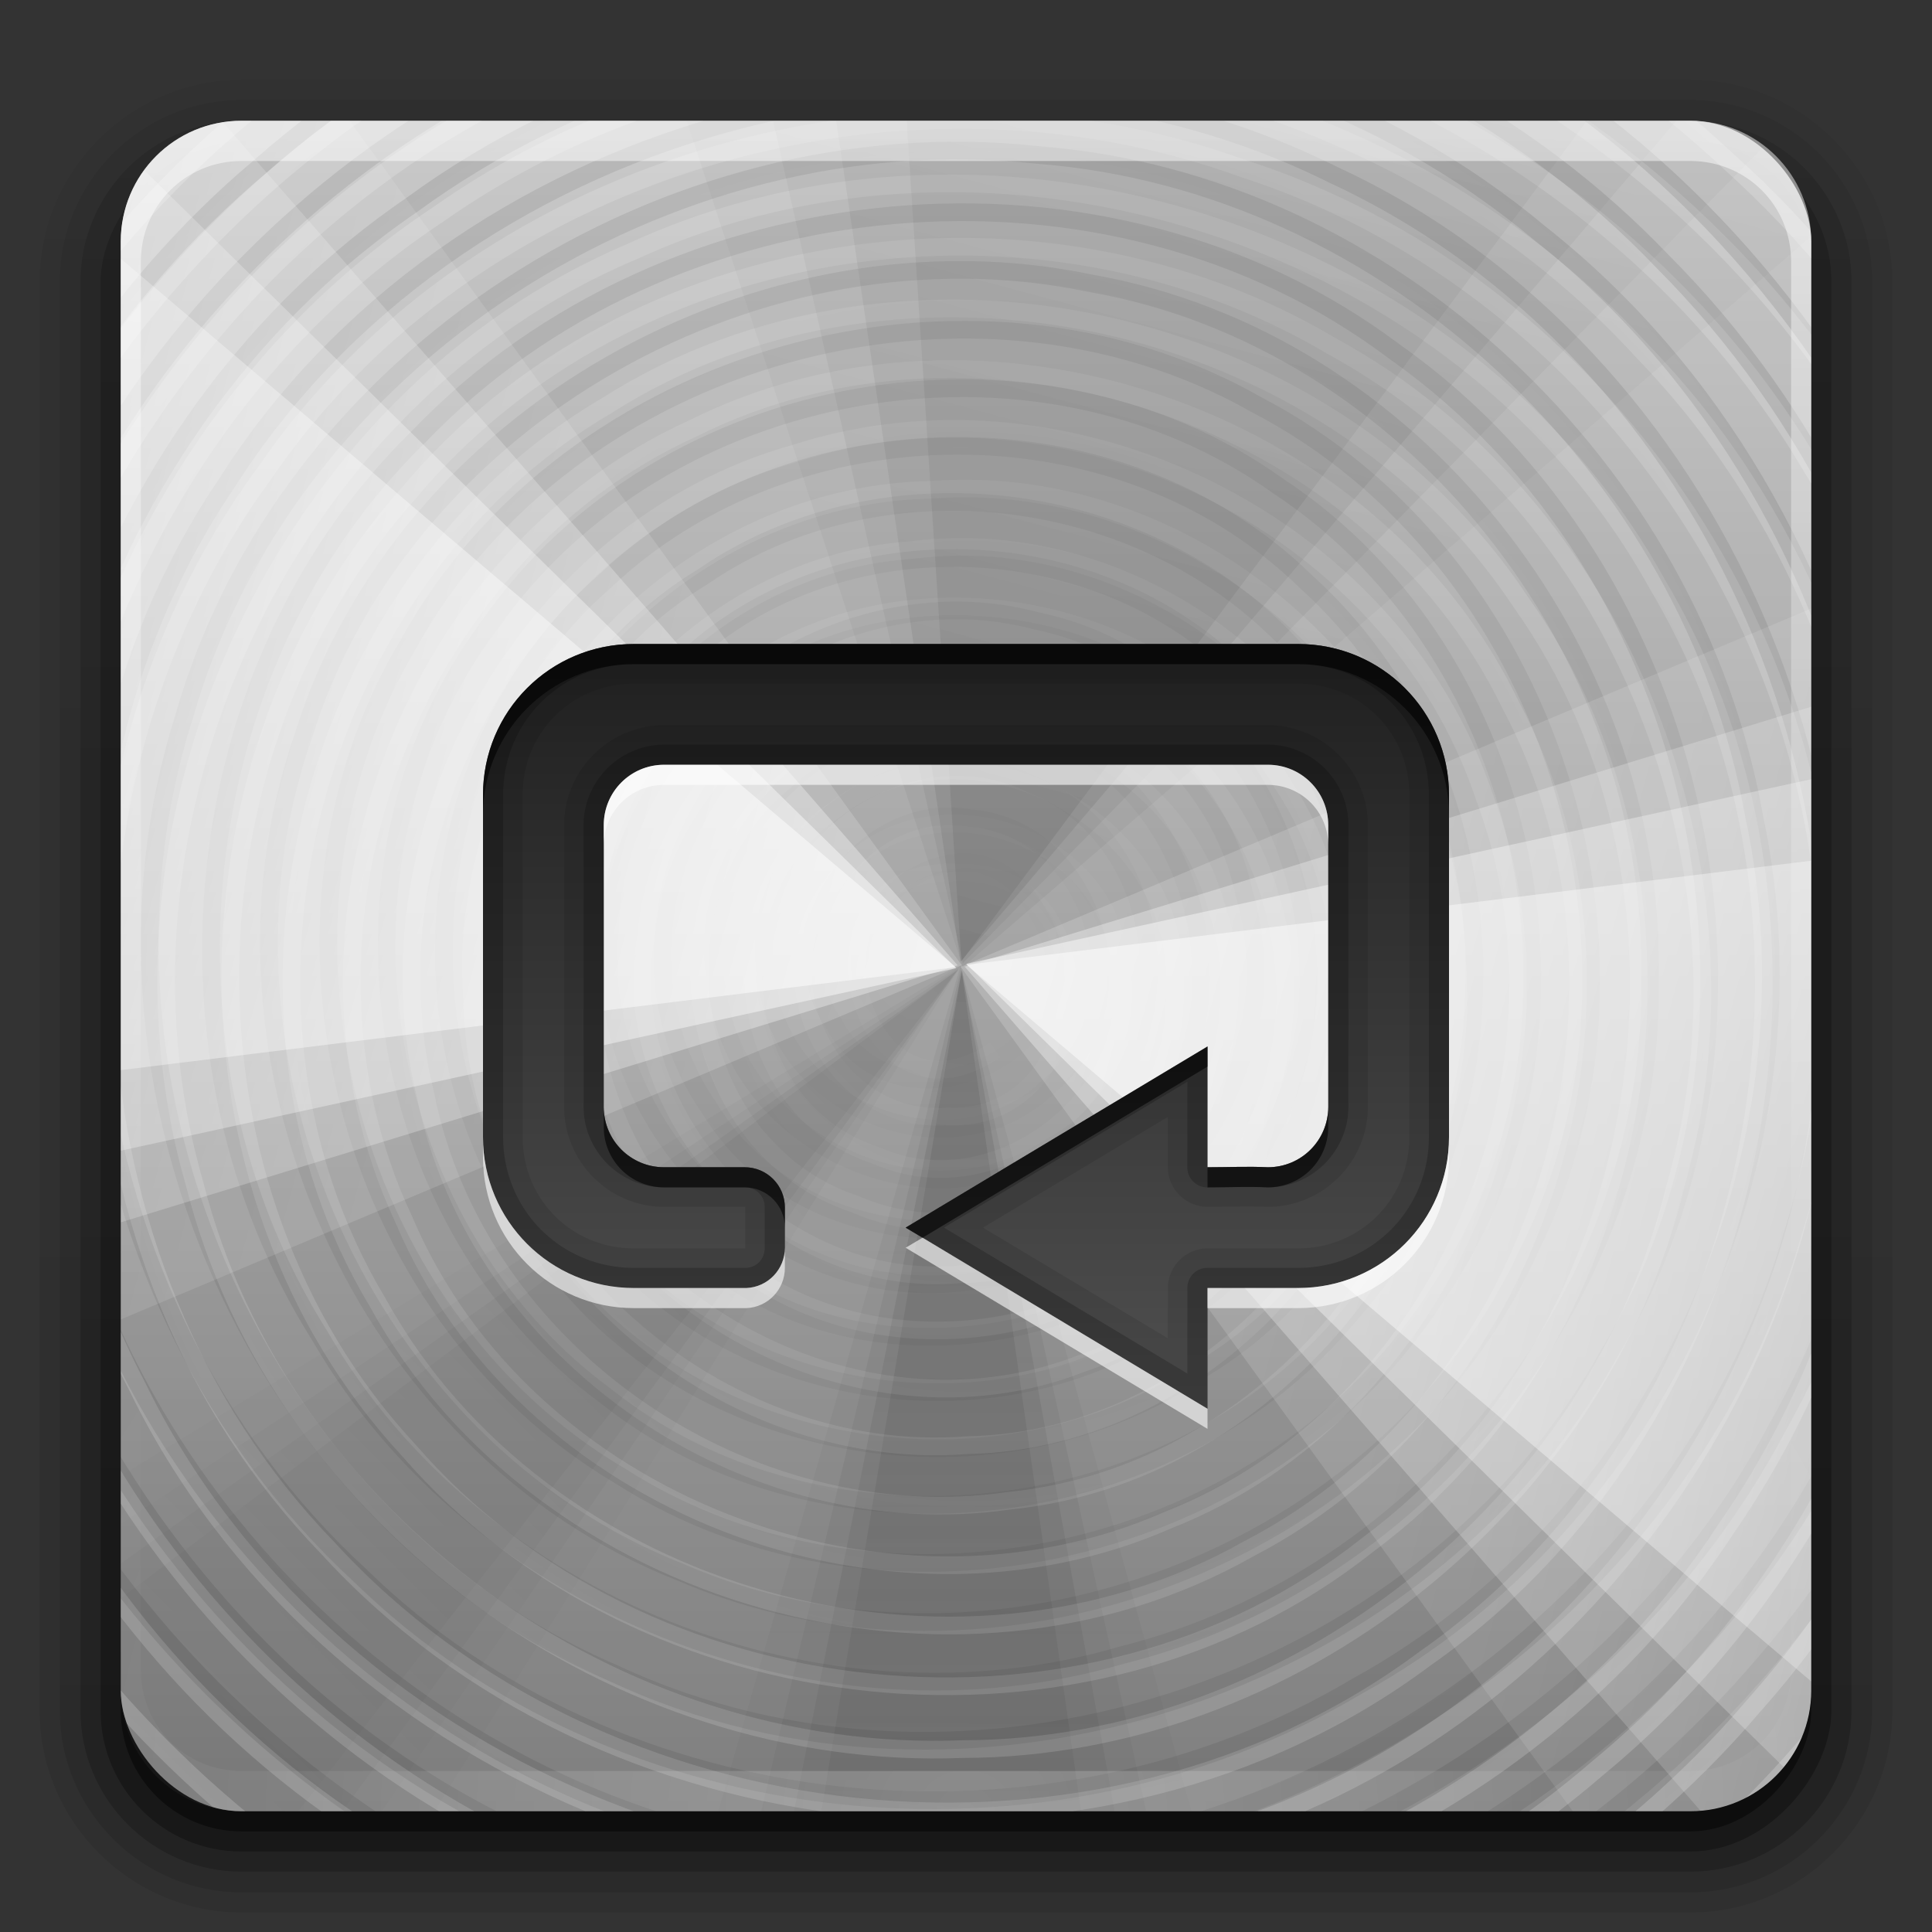 <svg xmlns="http://www.w3.org/2000/svg" xmlns:svg="http://www.w3.org/2000/svg" xmlns:xlink="http://www.w3.org/1999/xlink" id="svg2408" width="96" height="96" version="1.0"><rect width="100%" height="100%" fill="#333333" stroke="none"/><defs id="defs2410"><linearGradient id="linearGradient4281"><stop id="stop4283" offset="0" stop-color="#1e1e1e" stop-opacity="1"/><stop id="stop4285" offset="1" stop-color="#505050" stop-opacity="1"/></linearGradient><linearGradient id="ButtonShadow" x1="45.448" x2="45.448" y1="92.54" y2="7.017" gradientTransform="scale(1.006,0.994)" gradientUnits="userSpaceOnUse"><stop id="stop3750" offset="0" stop-color="#000" stop-opacity="1"/><stop id="stop3752" offset="1" stop-color="#000" stop-opacity=".588"/></linearGradient><linearGradient id="linearGradient3737"><stop id="stop3739" offset="0" stop-color="#fff" stop-opacity="1"/><stop id="stop3741" offset="1" stop-color="#fff" stop-opacity="0"/></linearGradient><linearGradient id="linearGradient3700"><stop id="stop3702" offset="0" stop-color="#2276c5" stop-opacity="1"/><stop id="stop3704" offset="1" stop-color="#68baf4" stop-opacity="1"/></linearGradient><filter id="filter3174"><feGaussianBlur id="feGaussianBlur3176" stdDeviation="1.71"/></filter><linearGradient id="linearGradient3188" x1="36.357" x2="36.357" y1="6" y2="63.893" gradientUnits="userSpaceOnUse" xlink:href="#linearGradient3737"/><filter id="filter3794" width="1.384" height="1.384" x="-.192" y="-.192"><feGaussianBlur id="feGaussianBlur3796" stdDeviation="5.28"/></filter><linearGradient id="linearGradient3613" x1="48" x2="48" y1="20.221" y2="138.661" gradientUnits="userSpaceOnUse" xlink:href="#linearGradient3737"/><radialGradient id="radialGradient3619" cx="48" cy="90.172" r="42" fx="48" fy="90.172" gradientTransform="matrix(1.157,0,0,0.996,-7.551,0.197)" gradientUnits="userSpaceOnUse" xlink:href="#linearGradient3737"/><clipPath id="clipPath3613" clipPathUnits="userSpaceOnUse"><rect id="rect3615" width="84" height="84" x="6" y="6" fill="#fff" fill-opacity="1" fill-rule="nonzero" stroke="none" rx="6" ry="6"/></clipPath><linearGradient id="linearGradient3617" x1="48" x2="48" y1="90" y2="5.988" gradientUnits="userSpaceOnUse" xlink:href="#linearGradient4081"/><linearGradient id="ButtonShadow-0" x1="45.448" x2="45.448" y1="92.54" y2="7.017" gradientTransform="matrix(1.006,0,0,0.994,100,0)" gradientUnits="userSpaceOnUse"><stop id="stop3750-8" offset="0" stop-color="#000" stop-opacity="1"/><stop id="stop3752-5" offset="1" stop-color="#000" stop-opacity=".588"/></linearGradient><linearGradient id="linearGradient3780" x1="32.251" x2="32.251" y1="6.132" y2="90.239" gradientTransform="matrix(1.024,0,0,1.012,-1.143,-98.071)" gradientUnits="userSpaceOnUse" xlink:href="#ButtonShadow-0"/><linearGradient id="linearGradient3772" x1="32.251" x2="32.251" y1="6.132" y2="90.239" gradientTransform="matrix(1.024,0,0,1.012,-1.143,-98.071)" gradientUnits="userSpaceOnUse" xlink:href="#ButtonShadow-0"/><linearGradient id="linearGradient3725" x1="32.251" x2="32.251" y1="6.132" y2="90.239" gradientTransform="matrix(1.024,0,0,1.012,-1.143,-98.071)" gradientUnits="userSpaceOnUse" xlink:href="#ButtonShadow-0"/><linearGradient id="linearGradient3721" x1="32.251" x2="32.251" y1="6.132" y2="90.239" gradientTransform="translate(0,-97)" gradientUnits="userSpaceOnUse" xlink:href="#ButtonShadow-0"/><linearGradient id="linearGradient3026" x1="32.251" x2="32.251" y1="6.132" y2="90.239" gradientTransform="matrix(1.024,0,0,1.012,-1.143,-98.071)" gradientUnits="userSpaceOnUse" xlink:href="#ButtonShadow-0"/><linearGradient id="linearGradient3722" x1="55" x2="55" y1="72" y2="23.99" gradientUnits="userSpaceOnUse" xlink:href="#linearGradient4081"/><linearGradient id="linearGradient4081"><stop id="stop4083" offset="0" stop-color="#8c8c8c" stop-opacity="1"/><stop id="stop4085" offset="1" stop-color="#dcdcdc" stop-opacity="1"/></linearGradient><clipPath id="clipPath4194" clipPathUnits="userSpaceOnUse"><rect id="rect4196" width="84" height="84" x="6" y="6" fill="#f0f" fill-opacity="1" fill-rule="nonzero" stroke="none" rx="6" ry="6"/></clipPath><linearGradient id="linearGradient3038" x1="56.692" x2="56.692" y1="66.53" y2="26.511" gradientTransform="translate(0,-80)" gradientUnits="userSpaceOnUse" xlink:href="#linearGradient4081-7"/><linearGradient id="linearGradient4081-7"><stop id="stop4083-9" offset="0" stop-color="#aaa" stop-opacity="1"/><stop id="stop4085-2" offset="1" stop-color="#f0f0f0" stop-opacity="1"/></linearGradient><linearGradient id="linearGradient4287-4" x1="48" x2="48" y1="16" y2="80" gradientUnits="userSpaceOnUse" xlink:href="#linearGradient4281-6"/><linearGradient id="linearGradient4281-6"><stop id="stop4283-9" offset="0" stop-color="#1e1e1e" stop-opacity="1"/><stop id="stop4285-8" offset="1" stop-color="#505050" stop-opacity="1"/></linearGradient><linearGradient id="linearGradient4416" x1="48" x2="48" y1="16" y2="80" gradientTransform="translate(-90,0)" gradientUnits="userSpaceOnUse" xlink:href="#linearGradient4281-6"/><clipPath id="clipPath4194-1" clipPathUnits="userSpaceOnUse"><rect id="rect4196-1" width="84" height="84" x="6" y="6" fill="#f0f" fill-opacity="1" fill-rule="nonzero" stroke="none" rx="6" ry="6"/></clipPath><linearGradient id="linearGradient4077-0" x1="48.234" x2="126.139" y1="48.047" y2="66.233" gradientUnits="userSpaceOnUse" xlink:href="#linearGradient4071-3"/><linearGradient id="linearGradient4071-3"><stop id="stop4073-8" offset="0" stop-color="#000" stop-opacity="1"/><stop id="stop4075-4" offset="1" stop-color="#000" stop-opacity="0"/></linearGradient><linearGradient id="linearGradient4069-9" x1="48.055" x2="126.673" y1="48.032" y2="62.839" gradientUnits="userSpaceOnUse" xlink:href="#linearGradient4047-2"/><linearGradient id="linearGradient4047-2"><stop id="stop4049-0" offset="0" stop-color="#000" stop-opacity="1"/><stop id="stop4051-5" offset="1" stop-color="#000" stop-opacity="0"/></linearGradient><linearGradient id="linearGradient4061-6" x1="47.997" x2="127.052" y1="48.029" y2="60.29" gradientUnits="userSpaceOnUse" xlink:href="#linearGradient4047-2"/><linearGradient id="linearGradient4053-2" x1="47.998" x2="127.416" y1="48.029" y2="57.665" gradientUnits="userSpaceOnUse" xlink:href="#linearGradient4047-2"/><linearGradient id="linearGradient4145-0" x1="48.234" x2="126.139" y1="48.047" y2="66.233" gradientUnits="userSpaceOnUse" xlink:href="#linearGradient4115-2"/><linearGradient id="linearGradient4115-2"><stop id="stop4117-3" offset="0" stop-color="#fff" stop-opacity="1"/><stop id="stop4119-6" offset="1" stop-color="#fff" stop-opacity="0"/></linearGradient><linearGradient id="linearGradient4137-7" x1="48.055" x2="126.673" y1="48.032" y2="62.839" gradientUnits="userSpaceOnUse" xlink:href="#linearGradient4115-2"/><linearGradient id="linearGradient4129-8" x1="47.997" x2="127.052" y1="48.029" y2="60.29" gradientUnits="userSpaceOnUse" xlink:href="#linearGradient4115-2"/><linearGradient id="linearGradient4121-6" x1="47.998" x2="127.416" y1="48.029" y2="57.665" gradientUnits="userSpaceOnUse" xlink:href="#linearGradient4115-2"/><linearGradient id="linearGradient4089-7" x1="48.234" x2="126.139" y1="48.047" y2="66.233" gradientUnits="userSpaceOnUse" xlink:href="#linearGradient4071-3"/><linearGradient id="linearGradient4091-0" x1="48.055" x2="126.673" y1="48.032" y2="62.839" gradientUnits="userSpaceOnUse" xlink:href="#linearGradient4047-2"/><linearGradient id="linearGradient4093-5" x1="47.997" x2="127.052" y1="48.029" y2="60.29" gradientUnits="userSpaceOnUse" xlink:href="#linearGradient4047-2"/><linearGradient id="linearGradient4095-8" x1="47.998" x2="127.416" y1="48.029" y2="57.665" gradientUnits="userSpaceOnUse" xlink:href="#linearGradient4047-2"/><linearGradient id="linearGradient4107-8" x1="48.234" x2="126.139" y1="48.047" y2="66.233" gradientUnits="userSpaceOnUse" xlink:href="#linearGradient4071-3"/><linearGradient id="linearGradient4109-3" x1="48.055" x2="126.673" y1="48.032" y2="62.839" gradientUnits="userSpaceOnUse" xlink:href="#linearGradient4047-2"/><linearGradient id="linearGradient4111-3" x1="47.997" x2="127.052" y1="48.029" y2="60.29" gradientUnits="userSpaceOnUse" xlink:href="#linearGradient4047-2"/><linearGradient id="linearGradient4113-5" x1="47.998" x2="127.416" y1="48.029" y2="57.665" gradientUnits="userSpaceOnUse" xlink:href="#linearGradient4047-2"/><linearGradient id="linearGradient4157-8" x1="48.234" x2="126.139" y1="48.047" y2="66.233" gradientUnits="userSpaceOnUse" xlink:href="#linearGradient4115-2"/><linearGradient id="linearGradient4159-8" x1="48.055" x2="126.673" y1="48.032" y2="62.839" gradientUnits="userSpaceOnUse" xlink:href="#linearGradient4115-2"/><linearGradient id="linearGradient4161-2" x1="47.997" x2="127.052" y1="48.029" y2="60.29" gradientUnits="userSpaceOnUse" xlink:href="#linearGradient4115-2"/><linearGradient id="linearGradient4163-3" x1="47.998" x2="127.416" y1="48.029" y2="57.665" gradientUnits="userSpaceOnUse" xlink:href="#linearGradient4115-2"/><radialGradient id="radialGradient3619-8" cx="48" cy="90.172" r="42" fx="48" fy="90.172" gradientTransform="matrix(1.157,0,0,0.996,-7.551,0.197)" gradientUnits="userSpaceOnUse" xlink:href="#linearGradient3737-6"/><linearGradient id="linearGradient3737-6"><stop id="stop3739-9" offset="0" stop-color="#fff" stop-opacity="1"/><stop id="stop3741-6" offset="1" stop-color="#fff" stop-opacity="0"/></linearGradient><linearGradient id="linearGradient3188-1" x1="36.357" x2="36.357" y1="6" y2="63.893" gradientUnits="userSpaceOnUse" xlink:href="#linearGradient3737-6"/><linearGradient id="linearGradient3047" x1="36.357" x2="36.357" y1="6" y2="63.893" gradientUnits="userSpaceOnUse" xlink:href="#linearGradient3737-6"/><radialGradient id="radialGradient3814" cx="48.41" cy="47.598" r="30.64" fx="48.41" fy="47.598" gradientTransform="matrix(1,0,0,0.985,-30,0.716)" gradientUnits="userSpaceOnUse" xlink:href="#linearGradient3796"/><linearGradient id="linearGradient3796"><stop id="stop3798" offset="0" stop-color="#fff" stop-opacity="0"/><stop id="stop3800" offset="1" stop-color="#fff" stop-opacity="1"/></linearGradient><radialGradient id="radialGradient3816" cx="48.265" cy="47.887" r="28.879" fx="48.265" fy="47.887" gradientTransform="matrix(1,0,0,1.014,-30,-0.661)" gradientUnits="userSpaceOnUse" xlink:href="#linearGradient3780-6"/><linearGradient id="linearGradient3780-6"><stop id="stop3782" offset="0" stop-color="#000" stop-opacity="0"/><stop id="stop3784" offset="1" stop-color="#000" stop-opacity="1"/></linearGradient><radialGradient id="radialGradient3147" cx="48.265" cy="47.887" r="28.879" fx="48.265" fy="47.887" gradientTransform="matrix(1,0,0,1.014,-30,-0.661)" gradientUnits="userSpaceOnUse" xlink:href="#linearGradient3780-6"/><radialGradient id="radialGradient3814-9" cx="48.41" cy="47.598" r="30.64" fx="48.41" fy="47.598" gradientTransform="matrix(1,0,0,0.985,-30,0.716)" gradientUnits="userSpaceOnUse" xlink:href="#linearGradient3796-9"/><linearGradient id="linearGradient3796-9"><stop id="stop3798-4" offset="0" stop-color="#fff" stop-opacity="0"/><stop id="stop3800-9" offset="1" stop-color="#fff" stop-opacity="1"/></linearGradient><radialGradient id="radialGradient3147-9" cx="48.265" cy="47.887" r="28.879" fx="48.265" fy="47.887" gradientTransform="matrix(1,0,0,1.014,-30,-0.661)" gradientUnits="userSpaceOnUse" xlink:href="#linearGradient3780-6-5"/><linearGradient id="linearGradient3780-6-5"><stop id="stop3782-4" offset="0" stop-color="#000" stop-opacity="0"/><stop id="stop3784-9" offset="1" stop-color="#000" stop-opacity="1"/></linearGradient><radialGradient id="radialGradient5008" cx="48.265" cy="47.887" r="28.879" fx="48.265" fy="47.887" gradientTransform="matrix(1,0,0,1.014,-30,-0.661)" gradientUnits="userSpaceOnUse" xlink:href="#linearGradient3780-6-5"/><linearGradient id="linearGradient3935" x1="38" x2="38" y1="28" y2="68" gradientTransform="translate(-90,0)" gradientUnits="userSpaceOnUse" xlink:href="#linearGradient4281-6"/><linearGradient id="linearGradient3941" x1="38" x2="38" y1="28" y2="68" gradientTransform="translate(0,1)" gradientUnits="userSpaceOnUse" xlink:href="#linearGradient4281-6"/><linearGradient id="linearGradient3943" x1="38" x2="38" y1="28" y2="68" gradientUnits="userSpaceOnUse" xlink:href="#linearGradient4281-6"/><linearGradient id="linearGradient3962" x1="38" x2="38" y1="28" y2="68" gradientTransform="translate(0,1)" gradientUnits="userSpaceOnUse" xlink:href="#linearGradient4281-6"/><linearGradient id="linearGradient3966" x1="38" x2="38" y1="28" y2="68" gradientUnits="userSpaceOnUse" xlink:href="#linearGradient4281-6"/><linearGradient id="linearGradient3158" x1="38" x2="38" y1="36" y2="68" gradientTransform="translate(4,-4)" gradientUnits="userSpaceOnUse" xlink:href="#linearGradient4281-6"/><linearGradient id="StandardGradient" x1="9.397" x2="9.397" y1="5.547" y2="19.983" gradientTransform="scale(1.109,0.901)" gradientUnits="userSpaceOnUse"><stop id="stop3389" offset="0" stop-color="#000" stop-opacity=".863"/><stop id="stop3391" offset="1" stop-color="#000" stop-opacity=".471"/></linearGradient><linearGradient id="linearGradient3018" x1="9.397" x2="9.397" y1="5.547" y2="19.983" gradientTransform="matrix(3.328,0,0,2.704,15,16)" gradientUnits="userSpaceOnUse" xlink:href="#StandardGradient"/><linearGradient id="linearGradient3189" x1="9.397" x2="9.397" y1="5.547" y2="19.983" gradientTransform="matrix(3.328,0,0,2.704,15,16)" gradientUnits="userSpaceOnUse" xlink:href="#StandardGradient"/><linearGradient id="linearGradient3960" x1="9.397" x2="9.397" y1="5.547" y2="19.983" gradientTransform="matrix(3.328,0,0,2.704,15,16)" gradientUnits="userSpaceOnUse" xlink:href="#linearGradient4281-6"/><linearGradient id="linearGradient3967" x1="9.397" x2="9.397" y1="5.547" y2="19.983" gradientTransform="matrix(3.328,0,0,2.704,15,17)" gradientUnits="userSpaceOnUse" xlink:href="#linearGradient4281-6"/><linearGradient id="linearGradient3969" x1="9.397" x2="9.397" y1="5.547" y2="19.983" gradientTransform="matrix(3.328,0,0,2.704,15,16)" gradientUnits="userSpaceOnUse" xlink:href="#linearGradient4281-6"/><linearGradient id="linearGradient3974" x1="9.397" x2="9.397" y1="5.547" y2="19.983" gradientTransform="matrix(3.328,0,0,2.704,15,17)" gradientUnits="userSpaceOnUse" xlink:href="#linearGradient4281-6"/><linearGradient id="linearGradient3978" x1="9.397" x2="9.397" y1="5.547" y2="19.983" gradientTransform="matrix(3.328,0,0,2.704,15,16)" gradientUnits="userSpaceOnUse" xlink:href="#linearGradient4281-6"/></defs><g id="layer2" display="none"><rect id="rect3745" width="86" height="85" x="5" y="7" fill="url(#ButtonShadow)" fill-opacity="1" fill-rule="nonzero" stroke="none" filter="url(#filter3174)" opacity=".9" rx="6" ry="6"/></g><g id="layer3"><path id="path3786" fill="url(#linearGradient3026)" fill-opacity="1" fill-rule="nonzero" stroke="none" d="m 12,-95.031 c -5.511,0 -10.031,4.52 -10.031,10.031 l 0,71 c 0,5.511 4.52,10.031 10.031,10.031 l 72,0 c 5.511,0 10.031,-4.52 10.031,-10.031 l 0,-71 c 0,-5.511 -4.52,-10.031 -10.031,-10.031 l -72,0 z" display="inline" opacity=".08" transform="scale(1,-1)"/><path id="path3778" fill="url(#linearGradient3780)" fill-opacity="1" fill-rule="nonzero" stroke="none" d="m 12,-94.031 c -4.972,0 -9.031,4.06 -9.031,9.031 l 0,71 c 0,4.972 4.06,9.031 9.031,9.031 l 72,0 c 4.972,0 9.031,-4.06 9.031,-9.031 l 0,-71 c 0,-4.972 -4.06,-9.031 -9.031,-9.031 l -72,0 z" display="inline" opacity=".1" transform="scale(1,-1)"/><path id="path3770" fill="url(#linearGradient3772)" fill-opacity="1" fill-rule="nonzero" stroke="none" d="m 12,-93 c -4.409,0 -8,3.591 -8,8 l 0,71 c 0,4.409 3.591,8 8,8 l 72,0 c 4.409,0 8,-3.591 8,-8 l 0,-71 c 0,-4.409 -3.591,-8 -8,-8 l -72,0 z" display="inline" opacity=".2" transform="scale(1,-1)"/><rect id="rect3723" width="86" height="85" x="5" y="-92" fill="url(#linearGradient3725)" fill-opacity="1" fill-rule="nonzero" stroke="none" display="inline" opacity=".3" rx="7" ry="7" transform="scale(1,-1)"/><rect id="rect3716" width="84" height="84" x="6" y="-91" fill="url(#linearGradient3721)" fill-opacity="1" fill-rule="nonzero" stroke="none" display="inline" opacity=".45" rx="6" ry="6" transform="scale(1,-1)"/></g><g id="layer1" opacity=".9"><rect id="rect2419" width="84" height="84" x="6" y="6" fill="url(#linearGradient3617)" fill-opacity="1" fill-rule="nonzero" stroke="none" rx="6" ry="6"/></g><g id="layer5" display="none"><rect id="rect3171" width="66" height="66" x="15" y="15" fill="url(#linearGradient3613)" fill-opacity="1" fill-rule="nonzero" stroke="#fff" stroke-dasharray="none" stroke-dashoffset="0" stroke-linecap="round" stroke-linejoin="miter" stroke-miterlimit="4" stroke-opacity="1" stroke-width=".5" clip-path="url(#clipPath3613)" filter="url(#filter3794)" opacity=".3" rx="12" ry="12"/></g><g id="layer7" display="inline"><g id="g4165" clip-path="url(#clipPath4194-1)"><g id="g4011" opacity=".9" transform="matrix(0.141,0.993,-1.165,0.12,96.937,-5.195)"><path id="path4009" fill="url(#linearGradient4077-0)" fill-opacity="1" fill-rule="nonzero" stroke="none" stroke-width="2" d="m 108.896,48 a 60.896,60.896 0 0 1 -6.546,27.467 L 48,48 z" color="#000" display="inline" enable-background="accumulate" opacity=".05" overflow="visible" transform="matrix(0.994,-0.108,0.108,0.994,-5.158,5.492)" visibility="visible" style="marker:none"/><path id="path4007" fill="url(#linearGradient4069-9)" fill-opacity="1" fill-rule="nonzero" stroke="none" stroke-width="2" d="m 108.896,48 a 60.896,60.896 0 0 1 -4.457,22.869 L 48,48 z" color="#000" display="inline" enable-background="accumulate" opacity=".07" overflow="visible" transform="matrix(0.998,-0.065,0.065,0.998,-3.094,3.242)" visibility="visible" style="marker:none"/><path id="path4005" fill="url(#linearGradient4061-6)" fill-opacity="1" fill-rule="nonzero" stroke="none" stroke-width="2" d="m 108.896,48 a 60.896,60.896 0 0 1 -3.13,19.272 L 48,48 z" color="#000" display="inline" enable-background="accumulate" opacity=".1" overflow="visible" transform="matrix(0.999,-0.033,0.033,0.999,-1.563,1.616)" visibility="visible" style="marker:none"/><path id="path4003" fill="url(#linearGradient4053-2)" fill-opacity="1" fill-rule="nonzero" stroke="none" stroke-width="2" d="m 108.896,48 a 60.896,60.896 0 0 1 -2.075,15.761 L 48,48 z" color="#000" display="inline" enable-background="accumulate" opacity=".1" overflow="visible" visibility="visible" style="marker:none"/></g><g id="g3802" display="inline" transform="matrix(1.833,0,0,1.833,14.258,-39.234)"><path id="path2875" fill="none" stroke="url(#radialGradient3814-9)" stroke-dasharray="none" stroke-linecap="butt" stroke-linejoin="miter" stroke-miterlimit="4" stroke-opacity="1" stroke-width=".479" d="m 19.196,49.867 c -3.738,2.563 -5.605,-4.899 -1.155,-4.812 4.387,-0.236 3.979,6.801 -0.145,6.615 -3.174,0.243 -5.099,-3.899 -3.104,-6.285 2.028,-2.981 7.171,-1.684 7.739,1.817 0.969,3.636 -3.157,7.039 -6.567,5.523 -3.946,-1.27 -4.49,-7.147 -1.107,-9.366 3.57,-2.796 9.392,0.237 9.206,4.758 0.257,4.351 -4.689,7.672 -8.648,5.935 -4.719,-1.551 -5.692,-8.42 -1.909,-11.473 3.659,-3.435 10.363,-1.458 11.675,3.359 1.593,4.559 -2.064,9.921 -6.919,10.009 -4.934,0.465 -9.383,-4.339 -8.523,-9.226 0.48,-5.046 6.044,-8.597 10.839,-7.043 5.178,1.246 7.964,7.581 5.662,12.315 -2.07,5.18 -9.066,7.066 -13.621,4.002 C 7.424,52.975 6.692,45.101 10.869,40.924 15.165,36.095 23.774,37.139 26.999,42.665 30.587,48.101 27.744,56.315 21.553,58.36 15.467,60.756 7.906,56.617 6.815,50.123 5.34,43.713 10.328,36.761 16.94,36.315 23.487,35.467 29.995,40.909 30.124,47.553 30.647,54.137 25.108,60.44 18.465,60.578 11.669,61.116 5.164,55.397 5.025,48.54 4.472,41.532 10.37,34.825 17.442,34.683 24.665,34.113 31.571,40.201 31.718,47.482 32.262,54.553 26.639,61.392 19.567,62.088 12.507,63.107 5.158,58.126 3.754,51.076 1.988,43.843 6.545,35.712 13.769,33.697 21.165,31.301 29.974,35.569 32.454,42.99 35.283,50.447 31.34,59.682 23.877,62.615 16.253,65.96 6.419,62.163 3.166,54.46 -0.461,46.73 3.194,36.558 10.998,33.021 18.825,29.104 29.334,32.602 33.164,40.498 37.381,48.412 34.052,59.258 26.076,63.388 18.085,67.915 6.904,64.77 2.465,56.723 -2.379,48.665 0.567,37.152 8.674,32.397 16.646,27.324 28.235,29.85 33.441,37.715 39.064,45.592 37.04,57.558 29.29,63.288 21.672,69.341 9.631,68.02 3.298,60.714 -3.239,53.669 -3.05,41.866 3.304,34.771 9.273,27.629 20.398,26.077 28.316,30.783 36.186,35.07 40.094,45.002 37.64,53.557 35.537,62.211 27.24,68.798 18.324,68.819 8.973,69.194 -0.191,62.643 -2.501,53.506 -5.341,43.68 -0.125,32.229 9.356,28.224 19.156,23.693 31.936,27.785 37.163,37.264 42.789,46.721 39.871,60.055 30.866,66.354 22.019,72.971 8.507,71.477 1.103,63.362 -6.341,55.695 -6.886,42.806 -0.632,34.263 5.061,25.931 16.515,22.56 25.925,25.974 35.266,28.979 41.965,38.384 41.763,48.193 41.906,58.482 34.78,68.447 24.806,71.242 13.885,74.668 0.953,69.321 -4.07,58.967 -9.667,48.284 -5.971,33.869 4.098,27.219 13.975,20.254 28.656,22.058 36.762,30.944 44.882,39.332 45.633,53.326 39.026,62.824 33.154,71.853 21.238,76.018 10.949,73.085 0.615,70.524 -7.504,61.057 -8.312,50.418 -9.559,38.881 -2.469,26.942 8.508,22.946 20.27,18.275 34.934,23.16 41.359,34.113 48.322,45.223 45.614,61.052 35.511,69.353 26.493,77.161 12.388,77.789 2.485,71.257 -6.825,65.484 -11.785,53.821 -9.78,43.088 -8.136,32.304 0.282,22.918 10.906,20.332 22.733,17.162 36.299,22.382 42.686,32.892 49.472,43.486 48.065,58.327 39.735,67.675 32.529,76.137 20.263,79.497 9.663,76.385 -0.916,73.578 -9.491,64.441 -11.417,53.637 c -2.468,-12.198 3.355,-25.652 14.214,-31.864 11.255,-6.788 26.724,-4.954 36.275,3.999 8.648,7.756 11.835,20.656 8.327,31.654 -2.022,6.679 -6.326,12.653 -12.119,16.565" opacity=".2"/><path id="path3650" fill="none" stroke="url(#radialGradient5008)" stroke-dasharray="none" stroke-linecap="butt" stroke-linejoin="miter" stroke-miterlimit="4" stroke-opacity="1" stroke-width=".479" d="m 16.909,49.337 c -3.886,-1.859 1.369,-6.941 3.412,-3.237 2.279,3.499 -3.707,6.507 -5.513,3.024 -1.708,-2.497 0.786,-6.049 3.698,-5.541 3.417,0.252 4.794,5.102 2.182,7.233 -2.532,2.525 -7.293,0.746 -7.666,-2.781 -0.83,-3.851 3.749,-7.092 7.183,-5.362 3.997,1.61 4.268,7.843 0.458,9.838 -3.459,2.279 -8.543,-0.214 -8.994,-4.298 -0.966,-4.621 4.226,-8.686 8.535,-7.023 4.566,1.379 6.125,7.836 2.783,11.205 -2.996,3.478 -9.147,3.016 -11.526,-0.939 -2.727,-3.84 -0.888,-9.785 3.544,-11.399 4.381,-2.002 9.948,0.889 10.947,5.574 1.435,4.854 -2.455,10.158 -7.446,10.512 -5.247,0.757 -10.124,-4.104 -9.766,-9.309 0.018,-5.71 6.15,-10.054 11.573,-8.6 6.016,1.241 9.248,8.822 6.232,14.102 -2.77,5.537 -10.88,7.1 -15.506,2.977 -4.864,-3.87 -5.051,-12.061 -0.225,-16.044 4.575,-4.26 12.667,-3.458 16.177,1.772 3.809,4.986 2.423,12.928 -2.985,16.191 C 18.836,60.791 11.016,59.227 7.746,53.825 4.074,48.487 5.689,40.416 11.267,37.043 c 5.505,-3.785 13.829,-2.118 17.306,3.636 3.902,5.674 2.172,14.252 -3.751,17.832 C 19.261,62.317 10.96,60.94 7.026,55.45 2.832,50.123 3.44,41.707 8.576,37.202 c 5.114,-4.89 13.972,-5.004 19.064,-0.015 5.486,4.948 6.159,14.227 1.23,19.795 -4.794,5.872 -14.268,7.015 -20.228,2.265 C 2.264,54.562 0.716,44.664 5.511,38.326 c 4.639,-6.658 14.748,-8.484 21.367,-3.742 6.943,4.58 9.058,14.893 4.379,21.797 -4.51,7.232 -15.018,9.646 -22.208,5.044 -7.523,-4.426 -10.247,-15.123 -5.733,-22.6 4.33,-7.816 15.206,-10.862 22.972,-6.449 7.964,4.151 11.391,14.89 7.392,22.912 C 29.869,63.658 19.058,67.679 10.659,64.022 2.057,60.629 -2.578,50.09 0.427,41.406 3.119,32.678 12.923,27.225 21.782,29.083 c 8.714,1.52 15.279,9.938 15.168,18.692 0.211,8.515 -6.106,16.451 -14.314,18.497 C 14.514,68.652 5.15,64.954 0.896,57.625 -3.857,50.107 -2.82,39.451 3.603,33.209 10.341,26.201 22.244,25.054 30.047,30.953 38.432,36.866 41.138,49.329 35.819,58.136 30.709,67.261 18.348,71.195 8.885,66.777 -0.765,62.64 -5.957,50.808 -2.796,40.858 -0.023,31.088 10.326,24.515 20.33,25.603 29.893,26.328 38.11,34.154 39.771,43.522 41.737,52.638 37.18,62.621 29.01,67.115 20.61,72.123 9.022,70.993 1.982,64.111 -6.027,56.751 -7.772,43.567 -1.637,34.512 4.496,24.829 18.117,21.021 28.375,26.148 38.802,30.968 44.293,43.908 40.831,54.803 37.786,65.472 26.624,72.74 15.668,71.815 5.446,71.273 -3.645,63.445 -6.12,53.582 -8.922,43.86 -4.989,32.678 3.384,26.958 c 8.903,-6.51 22.099,-6.347 30.604,0.789 9.434,7.461 12.381,21.852 6.42,32.345 C 34.572,71.103 20.257,76.395 8.624,72.025 -2.088,68.313 -9.308,57.002 -8.637,45.747 -8.31,35.341 -1.067,25.716 8.719,22.267 18.377,18.495 30.102,20.964 37.278,28.479 45.508,36.707 47.658,50.353 42.042,60.604 36.548,71.224 23.664,77.118 12.012,74.704 1.623,72.794 -6.971,64.295 -9.447,54.092 -12.164,44.051 -8.719,32.651 -0.742,25.932 8.126,18.104 21.966,16.504 32.239,22.49 43.174,28.527 49.015,42.131 46.185,54.246 43.911,65.05 34.808,73.803 24.088,76.142 17.63,77.651 10.668,76.948 4.695,74.039" opacity=".1"/></g><g id="g4027" fill="#fff" opacity=".9" transform="matrix(1.063,-0.131,-0.74,3.227,32.525,-100.668)"><path id="path4029" fill="url(#linearGradient4145-0)" fill-opacity="1" fill-rule="nonzero" stroke="none" stroke-width="2" d="m 108.896,48 a 60.896,60.896 0 0 1 -6.546,27.467 L 48,48 z" color="#000" display="inline" enable-background="accumulate" opacity=".2" overflow="visible" transform="matrix(0.994,-0.108,0.108,0.994,-5.158,5.492)" visibility="visible" style="marker:none"/><path id="path4031" fill="url(#linearGradient4137-7)" fill-opacity="1" fill-rule="nonzero" stroke="none" stroke-width="2" d="m 108.896,48 a 60.896,60.896 0 0 1 -4.457,22.869 L 48,48 z" color="#000" display="inline" enable-background="accumulate" opacity=".4" overflow="visible" transform="matrix(0.998,-0.065,0.065,0.998,-3.094,3.242)" visibility="visible" style="marker:none"/><path id="path4033" fill="url(#linearGradient4129-8)" fill-opacity="1" fill-rule="nonzero" stroke="none" stroke-width="2" d="m 108.896,48 a 60.896,60.896 0 0 1 -3.13,19.272 L 48,48 z" color="#000" display="inline" enable-background="accumulate" opacity=".6" overflow="visible" transform="matrix(0.999,-0.033,0.033,0.999,-1.563,1.616)" visibility="visible" style="marker:none"/><path id="path4035" fill="url(#linearGradient4121-6)" fill-opacity="1" fill-rule="nonzero" stroke="none" stroke-width="2" d="m 108.896,48 a 60.896,60.896 0 0 1 -2.075,15.761 L 48,48 z" color="#000" display="inline" enable-background="accumulate" opacity=".8" overflow="visible" visibility="visible" style="marker:none"/></g><g id="g4079" opacity=".5" transform="matrix(-0.617,0.787,-0.787,-0.617,115.001,40.012)"><path id="path4081" fill="url(#linearGradient4089-7)" fill-opacity="1" fill-rule="nonzero" stroke="none" stroke-width="2" d="m 108.896,48 a 60.896,60.896 0 0 1 -6.546,27.467 L 48,48 z" color="#000" display="inline" enable-background="accumulate" opacity=".05" overflow="visible" transform="matrix(0.994,-0.108,0.108,0.994,-5.158,5.492)" visibility="visible" style="marker:none"/><path id="path4083" fill="url(#linearGradient4091-0)" fill-opacity="1" fill-rule="nonzero" stroke="none" stroke-width="2" d="m 108.896,48 a 60.896,60.896 0 0 1 -4.457,22.869 L 48,48 z" color="#000" display="inline" enable-background="accumulate" opacity=".07" overflow="visible" transform="matrix(0.998,-0.065,0.065,0.998,-3.094,3.242)" visibility="visible" style="marker:none"/><path id="path4085" fill="url(#linearGradient4093-5)" fill-opacity="1" fill-rule="nonzero" stroke="none" stroke-width="2" d="m 108.896,48 a 60.896,60.896 0 0 1 -3.13,19.272 L 48,48 z" color="#000" display="inline" enable-background="accumulate" opacity=".1" overflow="visible" transform="matrix(0.999,-0.033,0.033,0.999,-1.563,1.616)" visibility="visible" style="marker:none"/><path id="path4087" fill="url(#linearGradient4095-8)" fill-opacity="1" fill-rule="nonzero" stroke="none" stroke-width="2" d="m 108.896,48 a 60.896,60.896 0 0 1 -2.075,15.761 L 48,48 z" color="#000" display="inline" enable-background="accumulate" opacity=".1" overflow="visible" visibility="visible" style="marker:none"/></g><g id="g4097" opacity=".8" transform="matrix(-0.068,-1.046,2.711,0.602,-79.095,69.08)"><path id="path4099" fill="url(#linearGradient4107-8)" fill-opacity="1" fill-rule="nonzero" stroke="none" stroke-width="2" d="m 108.896,48 a 60.896,60.896 0 0 1 -6.546,27.467 L 48,48 z" color="#000" display="inline" enable-background="accumulate" opacity=".05" overflow="visible" transform="matrix(0.994,-0.108,0.108,0.994,-5.158,5.492)" visibility="visible" style="marker:none"/><path id="path4101" fill="url(#linearGradient4109-3)" fill-opacity="1" fill-rule="nonzero" stroke="none" stroke-width="2" d="m 108.896,48 a 60.896,60.896 0 0 1 -4.457,22.869 L 48,48 z" color="#000" display="inline" enable-background="accumulate" opacity=".07" overflow="visible" transform="matrix(0.998,-0.065,0.065,0.998,-3.094,3.242)" visibility="visible" style="marker:none"/><path id="path4103" fill="url(#linearGradient4111-3)" fill-opacity="1" fill-rule="nonzero" stroke="none" stroke-width="2" d="m 108.896,48 a 60.896,60.896 0 0 1 -3.13,19.272 L 48,48 z" color="#000" display="inline" enable-background="accumulate" opacity=".1" overflow="visible" transform="matrix(0.999,-0.033,0.033,0.999,-1.563,1.616)" visibility="visible" style="marker:none"/><path id="path4105" fill="url(#linearGradient4113-5)" fill-opacity="1" fill-rule="nonzero" stroke="none" stroke-width="2" d="m 108.896,48 a 60.896,60.896 0 0 1 -2.075,15.761 L 48,48 z" color="#000" display="inline" enable-background="accumulate" opacity=".1" overflow="visible" visibility="visible" style="marker:none"/></g><g id="g4147" fill="#fff" opacity=".9" transform="matrix(-1.063,0.131,0.74,-3.227,62.997,196.668)"><path id="path4149" fill="url(#linearGradient4157-8)" fill-opacity="1" fill-rule="nonzero" stroke="none" stroke-width="2" d="m 108.896,48 a 60.896,60.896 0 0 1 -6.546,27.467 L 48,48 z" color="#000" display="inline" enable-background="accumulate" opacity=".2" overflow="visible" transform="matrix(0.994,-0.108,0.108,0.994,-5.158,5.492)" visibility="visible" style="marker:none"/><path id="path4151" fill="url(#linearGradient4159-8)" fill-opacity="1" fill-rule="nonzero" stroke="none" stroke-width="2" d="m 108.896,48 a 60.896,60.896 0 0 1 -4.457,22.869 L 48,48 z" color="#000" display="inline" enable-background="accumulate" opacity=".4" overflow="visible" transform="matrix(0.998,-0.065,0.065,0.998,-3.094,3.242)" visibility="visible" style="marker:none"/><path id="path4153" fill="url(#linearGradient4161-2)" fill-opacity="1" fill-rule="nonzero" stroke="none" stroke-width="2" d="m 108.896,48 a 60.896,60.896 0 0 1 -3.13,19.272 L 48,48 z" color="#000" display="inline" enable-background="accumulate" opacity=".6" overflow="visible" transform="matrix(0.999,-0.033,0.033,0.999,-1.563,1.616)" visibility="visible" style="marker:none"/><path id="path4155" fill="url(#linearGradient4163-3)" fill-opacity="1" fill-rule="nonzero" stroke="none" stroke-width="2" d="m 108.896,48 a 60.896,60.896 0 0 1 -2.075,15.761 L 48,48 z" color="#000" display="inline" enable-background="accumulate" opacity=".8" overflow="visible" visibility="visible" style="marker:none"/></g></g></g><g id="layer6" display="inline"><path id="path3615" fill="url(#radialGradient3619)" fill-opacity="1" fill-rule="nonzero" stroke="none" d="M 12,90 C 8.676,90 6,87.324 6,84 L 6,82 6,14 6,12 c 0,-0.335 0.041,-0.651 0.094,-0.969 0.049,-0.296 0.097,-0.597 0.188,-0.875 C 6.291,10.126 6.302,10.093 6.312,10.062 6.411,9.775 6.547,9.515 6.688,9.25 6.832,8.976 7.003,8.714 7.188,8.469 7.372,8.223 7.561,7.995 7.781,7.781 8.221,7.353 8.724,6.967 9.281,6.688 9.56,6.548 9.855,6.441 10.156,6.344 9.9,6.444 9.67,6.58 9.438,6.719 c -0.007,0.004 -0.024,-0.004 -0.031,0 -0.032,0.019 -0.062,0.043 -0.094,0.062 -0.12,0.077 -0.231,0.164 -0.344,0.25 -0.106,0.081 -0.213,0.161 -0.312,0.25 C 8.478,7.443 8.309,7.627 8.156,7.812 8.049,7.943 7.938,8.078 7.844,8.219 7.819,8.257 7.805,8.305 7.781,8.344 7.716,8.447 7.651,8.548 7.594,8.656 7.493,8.851 7.388,9.072 7.312,9.281 7.305,9.303 7.289,9.322 7.281,9.344 7.249,9.436 7.245,9.531 7.219,9.625 7.188,9.732 7.148,9.828 7.125,9.938 7.052,10.279 7,10.636 7,11 l 0,2 0,68 0,2 c 0,2.782 2.218,5 5,5 l 2,0 68,0 2,0 c 2.782,0 5,-2.218 5,-5 l 0,-2 0,-68 0,-2 C 89,10.636 88.948,10.279 88.875,9.938 88.831,9.731 88.787,9.54 88.719,9.344 88.711,9.322 88.695,9.303 88.688,9.281 88.625,9.108 88.549,8.914 88.469,8.75 88.427,8.667 88.39,8.58 88.344,8.5 88.289,8.403 88.217,8.312 88.156,8.219 88.062,8.078 87.951,7.943 87.844,7.812 87.701,7.638 87.541,7.466 87.375,7.312 87.364,7.302 87.355,7.291 87.344,7.281 87.205,7.156 87.059,7.047 86.906,6.938 86.804,6.864 86.702,6.784 86.594,6.719 c -0.007,-0.004 -0.024,0.004 -0.031,0 -0.232,-0.139 -0.463,-0.275 -0.719,-0.375 0.302,0.097 0.596,0.204 0.875,0.344 0.557,0.279 1.06,0.666 1.5,1.094 0.22,0.214 0.409,0.442 0.594,0.688 0.184,0.246 0.355,0.508 0.5,0.781 0.14,0.265 0.276,0.525 0.375,0.812 0.01,0.031 0.021,0.063 0.031,0.094 0.09,0.278 0.139,0.579 0.188,0.875 C 89.959,11.349 90,11.665 90,12 l 0,2 0,68 0,2 c 0,3.324 -2.676,6 -6,6 l -72,0 z" display="none" opacity=".25"/><path id="rect3728" fill="url(#linearGradient3188)" fill-opacity="1" fill-rule="nonzero" stroke="none" d="M 12,6 C 8.676,6 6,8.676 6,12 l 0,2 0,68 0,2 c 0,0.335 0.041,0.651 0.094,0.969 0.049,0.296 0.097,0.597 0.188,0.875 0.01,0.03 0.021,0.064 0.031,0.094 0.099,0.288 0.235,0.547 0.375,0.812 0.145,0.274 0.316,0.536 0.5,0.781 0.184,0.246 0.374,0.473 0.594,0.688 0.44,0.428 0.943,0.815 1.5,1.094 0.279,0.14 0.573,0.247 0.875,0.344 -0.256,-0.1 -0.487,-0.236 -0.719,-0.375 -0.007,-0.004 -0.024,0.004 -0.031,0 -0.032,-0.019 -0.062,-0.043 -0.094,-0.062 -0.12,-0.077 -0.231,-0.164 -0.344,-0.25 -0.106,-0.081 -0.213,-0.161 -0.312,-0.25 C 8.478,88.557 8.309,88.373 8.156,88.188 8.049,88.057 7.938,87.922 7.844,87.781 7.819,87.743 7.805,87.695 7.781,87.656 7.716,87.553 7.651,87.452 7.594,87.344 7.493,87.149 7.388,86.928 7.312,86.719 7.304,86.697 7.289,86.678 7.281,86.656 7.249,86.564 7.245,86.469 7.219,86.375 7.188,86.268 7.148,86.172 7.125,86.062 7.052,85.721 7,85.364 7,85 L 7,83 7,15 7,13 C 7,10.218 9.218,8 12,8 l 2,0 68,0 2,0 c 2.782,0 5,2.218 5,5 l 0,2 0,68 0,2 c 0,0.364 -0.052,0.721 -0.125,1.062 -0.044,0.207 -0.088,0.398 -0.156,0.594 -0.008,0.022 -0.023,0.041 -0.031,0.062 -0.063,0.174 -0.138,0.367 -0.219,0.531 -0.042,0.083 -0.079,0.17 -0.125,0.25 -0.055,0.097 -0.127,0.188 -0.188,0.281 -0.094,0.141 -0.205,0.276 -0.312,0.406 -0.143,0.174 -0.303,0.347 -0.469,0.5 -0.011,0.01 -0.02,0.021 -0.031,0.031 -0.138,0.126 -0.285,0.234 -0.438,0.344 -0.103,0.073 -0.204,0.153 -0.312,0.219 -0.007,0.004 -0.024,-0.004 -0.031,0 -0.232,0.139 -0.463,0.275 -0.719,0.375 0.302,-0.097 0.596,-0.204 0.875,-0.344 0.557,-0.279 1.06,-0.666 1.5,-1.094 0.22,-0.214 0.409,-0.442 0.594,-0.688 0.184,-0.246 0.355,-0.508 0.5,-0.781 0.14,-0.265 0.276,-0.525 0.375,-0.812 0.01,-0.031 0.021,-0.063 0.031,-0.094 0.09,-0.278 0.139,-0.579 0.188,-0.875 C 89.959,84.651 90,84.335 90,84 l 0,-2 0,-68 0,-2 C 90,8.676 87.324,6 84,6 L 12,6 z" display="none" opacity=".5"/><path id="rect3728-1" fill="url(#linearGradient3047)" fill-opacity="1" fill-rule="nonzero" stroke="none" d="M 12,6 C 8.676,6 6,8.676 6,12 l 0,2 0,68 0,2 c 0,0.335 0.041,0.651 0.094,0.969 0.049,0.296 0.097,0.597 0.188,0.875 0.01,0.03 0.021,0.064 0.031,0.094 0.099,0.288 0.235,0.547 0.375,0.812 0.145,0.274 0.316,0.536 0.5,0.781 0.184,0.246 0.374,0.473 0.594,0.688 0.44,0.428 0.943,0.815 1.5,1.094 0.279,0.14 0.573,0.247 0.875,0.344 -0.256,-0.1 -0.487,-0.236 -0.719,-0.375 -0.007,-0.004 -0.024,0.004 -0.031,0 -0.032,-0.019 -0.062,-0.043 -0.094,-0.062 -0.12,-0.077 -0.231,-0.164 -0.344,-0.25 -0.106,-0.081 -0.213,-0.161 -0.312,-0.25 C 8.478,88.557 8.309,88.373 8.156,88.188 8.049,88.057 7.938,87.922 7.844,87.781 7.819,87.743 7.805,87.695 7.781,87.656 7.716,87.553 7.651,87.452 7.594,87.344 7.493,87.149 7.388,86.928 7.312,86.719 7.305,86.697 7.289,86.678 7.281,86.656 7.249,86.564 7.245,86.469 7.219,86.375 7.188,86.268 7.148,86.172 7.125,86.062 7.052,85.721 7,85.364 7,85 L 7,83 7,15 7,13 C 7,10.218 9.218,8 12,8 l 2,0 68,0 2,0 c 2.782,0 5,2.218 5,5 l 0,2 0,68 0,2 c 0,0.364 -0.052,0.721 -0.125,1.062 -0.044,0.207 -0.088,0.398 -0.156,0.594 -0.008,0.022 -0.023,0.041 -0.031,0.062 -0.063,0.174 -0.138,0.367 -0.219,0.531 -0.042,0.083 -0.079,0.17 -0.125,0.25 -0.055,0.097 -0.127,0.188 -0.188,0.281 -0.094,0.141 -0.205,0.276 -0.312,0.406 -0.143,0.174 -0.303,0.347 -0.469,0.5 -0.011,0.01 -0.02,0.021 -0.031,0.031 -0.138,0.126 -0.285,0.234 -0.438,0.344 -0.103,0.073 -0.204,0.153 -0.312,0.219 -0.007,0.004 -0.024,-0.004 -0.031,0 -0.232,0.139 -0.463,0.275 -0.719,0.375 0.302,-0.097 0.596,-0.204 0.875,-0.344 0.557,-0.279 1.06,-0.666 1.5,-1.094 0.22,-0.214 0.409,-0.442 0.594,-0.688 0.184,-0.246 0.355,-0.508 0.5,-0.781 0.14,-0.265 0.276,-0.525 0.375,-0.812 0.01,-0.031 0.021,-0.063 0.031,-0.094 0.09,-0.278 0.139,-0.579 0.188,-0.875 C 89.959,84.651 90,84.335 90,84 l 0,-2 0,-68 0,-2 C 90,8.676 87.324,6 84,6 L 12,6 z" opacity=".5"/><path id="path3615-9" fill="url(#radialGradient3619-8)" fill-opacity="1" fill-rule="nonzero" stroke="none" d="M 12,90 C 8.676,90 6,87.324 6,84 L 6,82 6,14 6,12 c 0,-0.335 0.041,-0.651 0.094,-0.969 0.049,-0.296 0.097,-0.597 0.188,-0.875 C 6.291,10.126 6.302,10.093 6.312,10.062 6.411,9.775 6.547,9.515 6.688,9.25 6.832,8.976 7.003,8.714 7.188,8.469 7.372,8.223 7.561,7.995 7.781,7.781 8.221,7.353 8.724,6.967 9.281,6.688 9.56,6.548 9.855,6.441 10.156,6.344 9.9,6.444 9.67,6.58 9.438,6.719 c -0.007,0.004 -0.024,-0.004 -0.031,0 -0.032,0.019 -0.062,0.043 -0.094,0.062 -0.12,0.077 -0.231,0.164 -0.344,0.25 -0.106,0.081 -0.213,0.161 -0.312,0.25 C 8.478,7.443 8.309,7.627 8.156,7.812 8.049,7.943 7.938,8.078 7.844,8.219 7.819,8.257 7.805,8.305 7.781,8.344 7.716,8.447 7.651,8.548 7.594,8.656 7.493,8.851 7.388,9.072 7.312,9.281 7.305,9.303 7.289,9.322 7.281,9.344 7.249,9.436 7.245,9.531 7.219,9.625 7.188,9.732 7.148,9.828 7.125,9.938 7.052,10.279 7,10.636 7,11 l 0,2 0,68 0,2 c 0,2.782 2.218,5 5,5 l 2,0 68,0 2,0 c 2.782,0 5,-2.218 5,-5 l 0,-2 0,-68 0,-2 C 89,10.636 88.948,10.279 88.875,9.938 88.831,9.731 88.787,9.54 88.719,9.344 88.711,9.322 88.695,9.303 88.688,9.281 88.625,9.108 88.549,8.914 88.469,8.75 88.427,8.667 88.39,8.58 88.344,8.5 88.289,8.403 88.217,8.312 88.156,8.219 88.062,8.078 87.951,7.943 87.844,7.812 87.701,7.638 87.541,7.466 87.375,7.312 87.364,7.302 87.355,7.291 87.344,7.281 87.205,7.156 87.059,7.047 86.906,6.938 86.804,6.864 86.702,6.784 86.594,6.719 c -0.007,-0.004 -0.024,0.004 -0.031,0 -0.232,-0.139 -0.463,-0.275 -0.719,-0.375 0.302,0.097 0.596,0.204 0.875,0.344 0.557,0.279 1.06,0.666 1.5,1.094 0.22,0.214 0.409,0.442 0.594,0.688 0.184,0.246 0.355,0.508 0.5,0.781 0.14,0.265 0.276,0.525 0.375,0.812 0.01,0.031 0.021,0.063 0.031,0.094 0.09,0.278 0.139,0.579 0.188,0.875 C 89.959,11.349 90,11.665 90,12 l 0,2 0,68 0,2 c 0,3.324 -2.676,6 -6,6 l -72,0 z" opacity=".2"/></g><g id="layer4" display="inline"><path id="rect3156" fill="url(#linearGradient3935)" fill-opacity="1" fill-rule="nonzero" stroke="none" stroke-width="2" d="m -60,28 c -1.108,0 -2,0.892 -2,2 l 0,36 c 0,1.108 0.892,2 2,2 l 12,0 c 1.108,0 2,-0.892 2,-2 l 0,-36 c 0,-1.108 -0.892,-2 -2,-2 l -12,0 z m 24,0 c -1.108,0 -2,0.892 -2,2 l 0,36 c 0,1.108 0.892,2 2,2 l 12,0 c 1.108,0 2,-0.892 2,-2 l 0,-36 c 0,-1.108 -0.892,-2 -2,-2 l -12,0 z" color="#000" display="inline" enable-background="accumulate" overflow="visible" visibility="visible" style="marker:none"/><path id="path3950" fill="#000" fill-opacity="1" fill-rule="nonzero" stroke="none" stroke-width="2" d="m -60,28 c -1.108,0 -2,0.892 -2,2 l 0,36 c 0,1.108 0.892,2 2,2 l 12,0 c 1.108,0 2,-0.892 2,-2 l 0,-36 c 0,-1.108 -0.892,-2 -2,-2 l -12,0 z m 24,0 c -1.108,0 -2,0.892 -2,2 l 0,36 c 0,1.108 0.892,2 2,2 l 12,0 c 1.108,0 2,-0.892 2,-2 l 0,-36 c 0,-1.108 -0.892,-2 -2,-2 l -12,0 z m -24.062,1.938 c 0.007,-0.007 0.026,0 0.062,0 l 12,0 c 0.072,0 0.062,-0.01 0.062,0.062 l 0,36 c 0,0.072 0.01,0.062 -0.062,0.062 l -12,0 c -0.072,0 -0.062,0.01 -0.062,-0.062 l 0,-36 c 0,-0.036 -0.007,-0.056 0,-0.062 z m 24,0 c 0.007,-0.007 0.026,0 0.062,0 l 12,0 c 0.072,0 0.062,-0.01 0.062,0.062 l 0,36 c 0,0.072 0.01,0.062 -0.062,0.062 l -12,0 c -0.072,0 -0.062,0.01 -0.062,-0.062 l 0,-36 c 0,-0.036 -0.007,-0.056 0,-0.062 z" color="#000" display="inline" enable-background="accumulate" opacity=".1" overflow="visible" visibility="visible" style="marker:none"/><path id="path3946" fill="#000" fill-opacity="1" fill-rule="nonzero" stroke="none" stroke-width="2" d="m -60,28 c -1.108,0 -2,0.892 -2,2 l 0,36 c 0,1.108 0.892,2 2,2 l 12,0 c 1.108,0 2,-0.892 2,-2 l 0,-36 c 0,-1.108 -0.892,-2 -2,-2 l -12,0 z m 24,0 c -1.108,0 -2,0.892 -2,2 l 0,36 c 0,1.108 0.892,2 2,2 l 12,0 c 1.108,0 2,-0.892 2,-2 l 0,-36 c 0,-1.108 -0.892,-2 -2,-2 l -12,0 z m -24,1.062 12,0 c 0.546,0 0.938,0.391 0.938,0.938 l 0,36 c 0,0.546 -0.391,0.938 -0.938,0.938 l -12,0 c -0.546,0 -0.938,-0.391 -0.938,-0.938 l 0,-36 c 0,-0.546 0.391,-0.938 0.938,-0.938 z m 24,0 12,0 c 0.546,0 0.938,0.391 0.938,0.938 l 0,36 c 0,0.546 -0.391,0.938 -0.938,0.938 l -12,0 c -0.546,0 -0.938,-0.391 -0.938,-0.938 l 0,-36 c 0,-0.546 0.391,-0.938 0.938,-0.938 z" color="#000" display="inline" enable-background="accumulate" opacity=".2" overflow="visible" visibility="visible" style="marker:none"/><path id="path3937" fill="#000" fill-opacity="1" fill-rule="nonzero" stroke="none" stroke-width="2" d="m -60,28 c -1.108,0 -2,0.892 -2,2 l 0,1 c 0,-1.108 0.892,-2 2,-2 l 12,0 c 1.108,0 2,0.892 2,2 l 0,-1 c 0,-1.108 -0.892,-2 -2,-2 l -12,0 z m 24,0 c -1.108,0 -2,0.892 -2,2 l 0,1 c 0,-1.108 0.892,-2 2,-2 l 12,0 c 1.108,0 2,0.892 2,2 l 0,-1 c 0,-1.108 -0.892,-2 -2,-2 l -12,0 z" color="#000" display="inline" enable-background="accumulate" opacity=".6" overflow="visible" visibility="visible" style="marker:none"/><path id="path3960" fill="#fff" fill-opacity="1" fill-rule="nonzero" stroke="none" stroke-width="2" d="m -62,66 0,1 c 0,1.108 0.892,2 2,2 l 12,0 c 1.108,0 2,-0.892 2,-2 l 0,-1 c 0,1.108 -0.892,2 -2,2 l -12,0 c -1.108,0 -2,-0.892 -2,-2 z m 24,0 0,1 c 0,1.108 0.892,2 2,2 l 12,0 c 1.108,0 2,-0.892 2,-2 l 0,-1 c 0,1.108 -0.892,2 -2,2 l -12,0 c -1.108,0 -2,-0.892 -2,-2 z" color="#000" display="inline" enable-background="accumulate" opacity=".6" overflow="visible" visibility="visible" style="marker:none"/><path id="Symbol" fill="url(#linearGradient3960)" fill-opacity="1" fill-rule="nonzero" stroke="none" d="M 31.5 32 C 27.345 32 24 35.345 24 39.5 L 24 56.5 C 24 60.655 27.345 64 31.5 64 L 37 64 C 37.032 64 37.062 64.001 37.094 64 C 38.157 63.951 39 63.076 39 62 L 39 60 C 39 58.892 38.108 58 37 58 L 33 58 C 31.338 58 30 56.662 30 55 L 30 41 C 30 39.338 31.338 38 33 38 L 63 38 C 64.662 38 66 39.338 66 41 L 66 55 C 66 56.662 64.662 58 63 58 C 61.952 57.951 61.116 58 60 58 L 60 52 L 45 61 L 60 70 L 60 64 L 64.5 64 C 68.655 64 72 60.655 72 56.5 L 72 39.5 C 72 35.345 68.655 32 64.5 32 L 31.5 32 z"/><path id="path3985" fill="#000" fill-opacity="1" fill-rule="nonzero" stroke="none" d="M 31.5 32 C 27.345 32 24 35.345 24 39.5 L 24 56.5 C 24 60.655 27.345 64 31.5 64 L 37 64 C 37.032 64 37.062 64.001 37.094 64 C 38.157 63.951 39 63.076 39 62 L 39 60 C 39 58.892 38.108 58 37 58 L 33 58 C 31.338 58 30 56.662 30 55 L 30 41 C 30 39.338 31.338 38 33 38 L 63 38 C 64.662 38 66 39.338 66 41 L 66 55 C 66 56.662 64.662 58 63 58 C 61.952 57.951 61.116 58 60 58 L 60 52 L 45 61 L 60 70 L 60 64 L 64.5 64 C 68.655 64 72 60.655 72 56.5 L 72 39.5 C 72 35.345 68.655 32 64.5 32 L 31.5 32 z M 31.5 33 L 64.5 33 C 68.123 33 71 35.877 71 39.5 L 71 56.5 C 71 60.123 68.123 63 64.5 63 L 60 63 A 0.991 0.991 0 0 0 59 64 L 59 68.25 L 46.906 61 L 59 53.75 L 59 58 A 0.991 0.991 0 0 0 60 59 C 61.144 59 61.975 58.954 62.969 59 A 0.991 0.991 0 0 0 63 59 C 65.194 59 67 57.194 67 55 L 67 41 C 67 38.806 65.194 37 63 37 L 33 37 C 30.806 37 29 38.806 29 41 L 29 55 C 29 57.194 30.806 59 33 59 L 37 59 C 37.576 59 38 59.424 38 60 L 38 62 C 38 62.559 37.609 62.975 37.062 63 A 0.991 0.991 0 0 0 37.031 63 C 37.062 62.999 37.063 63 37 63 L 31.5 63 C 27.877 63 25 60.123 25 56.5 L 25 39.5 C 25 35.877 27.877 33 31.5 33 z" opacity=".2"/><path id="path3981" fill="#000" fill-opacity="1" fill-rule="nonzero" stroke="none" d="M 31.5 32 C 27.345 32 24 35.345 24 39.5 L 24 56.5 C 24 60.655 27.345 64 31.5 64 L 37 64 C 37.032 64 37.062 64.001 37.094 64 C 38.157 63.951 39 63.076 39 62 L 39 60 C 39 58.892 38.108 58 37 58 L 33 58 C 31.338 58 30 56.662 30 55 L 30 41 C 30 39.338 31.338 38 33 38 L 63 38 C 64.662 38 66 39.338 66 41 L 66 55 C 66 56.662 64.662 58 63 58 C 61.952 57.951 61.116 58 60 58 L 60 52 L 45 61 L 60 70 L 60 64 L 64.5 64 C 68.655 64 72 60.655 72 56.5 L 72 39.5 C 72 35.345 68.655 32 64.5 32 L 31.5 32 z M 31.5 33.969 L 64.5 33.969 C 67.591 33.969 70.031 36.409 70.031 39.5 L 70.031 56.5 C 70.031 59.591 67.591 62.031 64.5 62.031 L 60 62.031 A 1.982 1.982 0 0 0 58.031 64 L 58.031 66.5 L 48.844 61 L 58.031 55.5 L 58.031 58 A 1.982 1.982 0 0 0 60 59.969 C 61.173 59.969 61.968 59.925 62.906 59.969 A 1.982 1.982 0 0 0 63 59.969 C 65.726 59.969 67.969 57.726 67.969 55 L 67.969 41 C 67.969 38.274 65.726 36.031 63 36.031 L 33 36.031 C 30.274 36.031 28.031 38.274 28.031 41 L 28.031 55 C 28.031 57.726 30.274 59.969 33 59.969 L 37 59.969 C 37.044 59.969 37.031 59.956 37.031 60 L 37.031 62 C 37.031 62.042 37.029 62.03 37 62.031 L 31.5 62.031 C 28.409 62.031 25.969 59.591 25.969 56.5 L 25.969 39.5 C 25.969 36.409 28.409 33.969 31.5 33.969 z" opacity=".1"/><path id="path3962" fill="#000" fill-opacity="1" fill-rule="nonzero" stroke="none" d="M 31.5 32 C 27.345 32 24 35.345 24 39.5 L 24 40.5 C 24 36.345 27.345 33 31.5 33 L 64.5 33 C 68.655 33 72 36.345 72 40.5 L 72 39.5 C 72 35.345 68.655 32 64.5 32 L 31.5 32 z M 60 52 L 45 61 L 45.844 61.5 L 60 53 L 60 52 z M 30 55 L 30 56 C 30 57.662 31.338 59 33 59 L 37 59 C 38.108 59 39 59.892 39 61 L 39 60 C 39 58.892 38.108 58 37 58 L 33 58 C 31.338 58 30 56.662 30 55 z M 66 55 C 66 56.662 64.662 58 63 58 C 61.952 57.951 61.116 58 60 58 L 60 59 C 61.116 59 61.952 58.951 63 59 C 64.662 59 66 57.662 66 56 L 66 55 z" opacity=".6"/><path id="path3972" fill="#fff" fill-opacity="1" fill-rule="nonzero" stroke="none" d="M 33 38 C 31.338 38 30 39.338 30 41 L 30 42 C 30 40.338 31.338 39 33 39 L 63 39 C 64.662 39 66 40.338 66 42 L 66 41 C 66 39.338 64.662 38 63 38 L 33 38 z M 24 56.5 L 24 57.5 C 24 61.655 27.345 65 31.5 65 L 37 65 C 37.032 65 37.062 65.001 37.094 65 C 38.157 64.951 39 64.076 39 63 L 39 62 C 39 63.076 38.157 63.951 37.094 64 C 37.062 64.001 37.032 64 37 64 L 31.5 64 C 27.345 64 24 60.655 24 56.5 z M 72 56.5 C 72 60.655 68.655 64 64.5 64 L 60 64 L 60 65 L 64.5 65 C 68.655 65 72 61.655 72 57.5 L 72 56.5 z M 45.844 61.5 L 45 62 L 60 71 L 60 70 L 45.844 61.5 z" opacity=".6"/></g></svg>